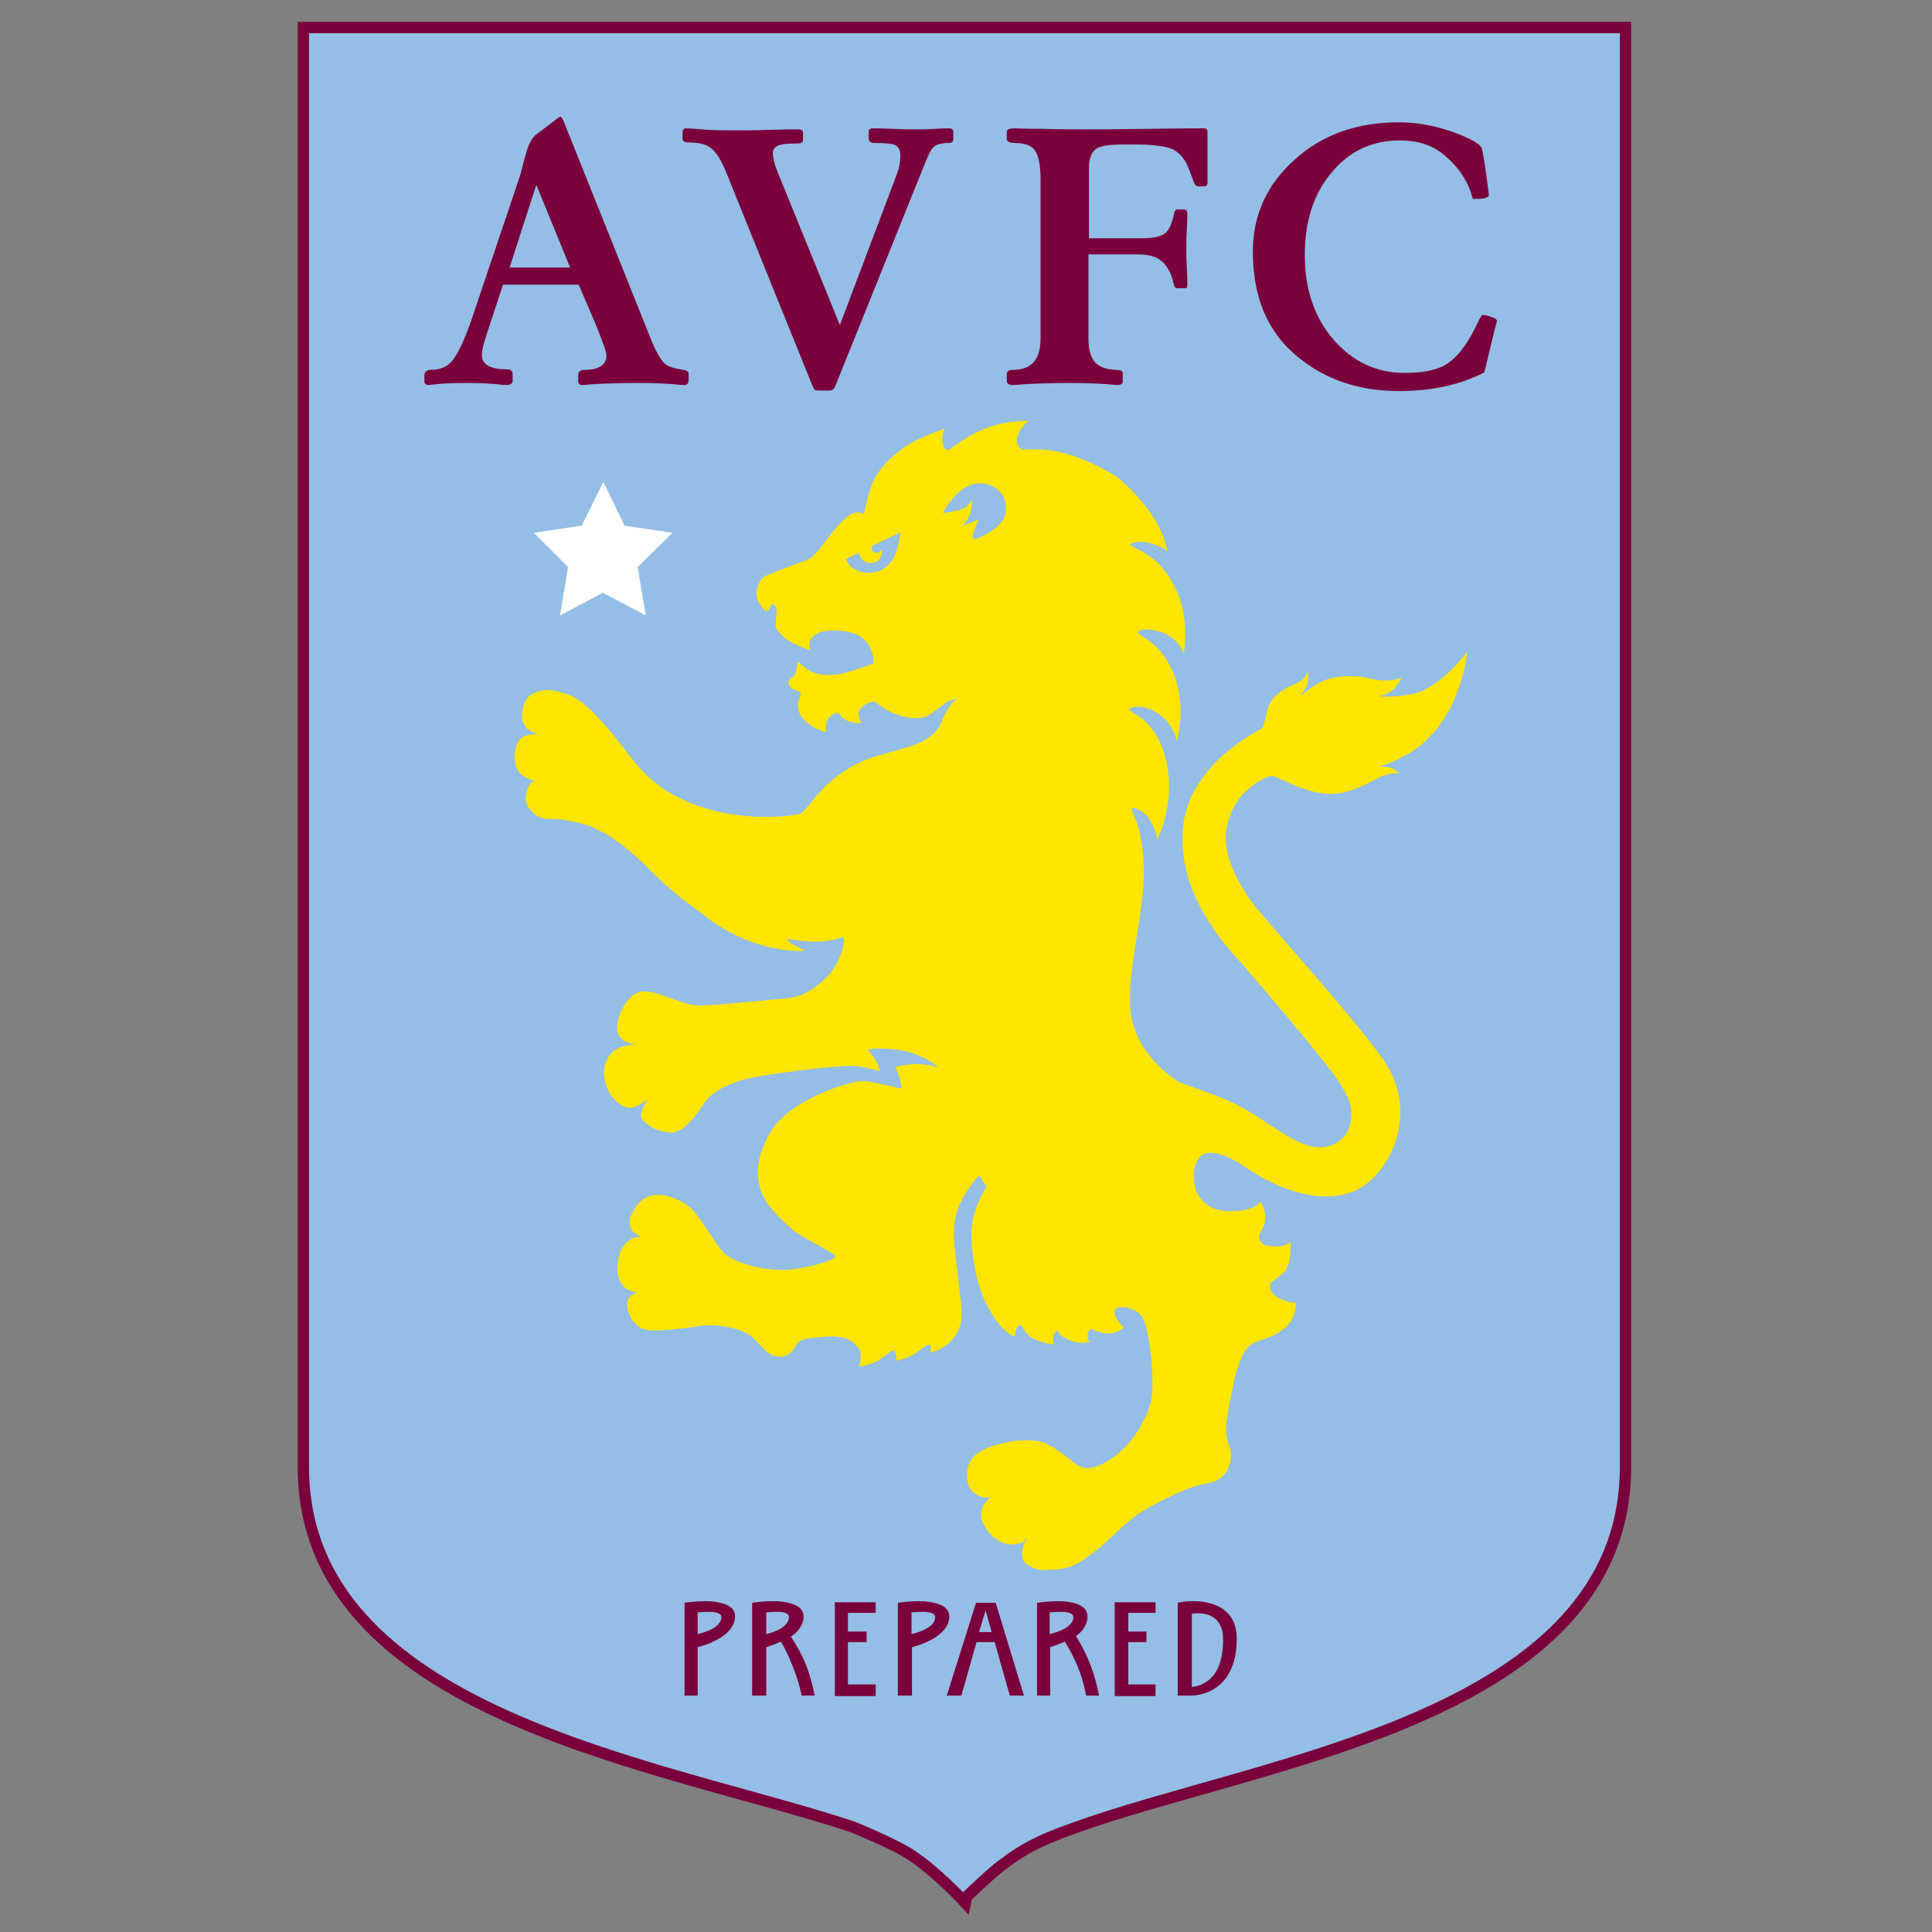 <?xml version="1.0" encoding="utf-8"?>
<!-- Generator: Adobe Illustrator 19.2.1, SVG Export Plug-In . SVG Version: 6.00 Build 0)  -->
<svg version="1.1" id="Capa_1" xmlns="http://www.w3.org/2000/svg" xmlns:xlink="http://www.w3.org/1999/xlink" x="0px" y="0px"
	 viewBox="0 0 100 100" style="enable-background:new 0 0 100 100;" xml:space="preserve">
<rect x="0" y="0" width="100" height="100" fill="#808080" stroke="none"/>
<style type="text/css">
	.st0{fill:url(#path34_4_);}
	.st1{fill:url(#path890_1_);}
	.st2{fill:#FFE500;stroke:#000000;stroke-width:2.098;stroke-miterlimit:3.863;}
	.st3{fill:#DA020E;}
	.st4{fill:#FFE500;}
	.st5{clip-path:url(#SVGID_2_);}
	.st6{fill:none;stroke:#B54005;stroke-width:10;stroke-miterlimit:3.863;}
	.st7{fill:url(#path7506_1_);}
	.st8{fill:url(#path8794_1_);}
	.st9{fill:url(#path15846_1_);}
	.st10{fill:url(#path16274_1_);}
	.st11{fill:url(#path39821_1_);}
	.st12{fill:url(#path39847_1_);}
	.st13{fill:url(#path39878_1_);}
	.st14{fill:url(#path39888_1_);}
	.st15{fill:url(#path41035_1_);}
	.st16{fill:url(#path9646-8_1_);}
	.st17{fill:url(#path41092_1_);}
	.st18{fill:url(#path41094_1_);}
	.st19{fill:none;stroke:#000000;stroke-width:2.098;stroke-miterlimit:3.863;}
	.st20{fill:url(#path41152_1_);}
	.st21{fill:url(#path39854_1_);}
	.st22{fill:url(#path39874_1_);}
	.st23{fill:#9C824A;stroke:#9C824A;stroke-width:0.793;stroke-miterlimit:282;}
	.st24{fill:#023474;stroke:#023474;stroke-width:0.793;stroke-miterlimit:282;}
	.st25{fill:#FFFFFF;stroke:#FFFFFF;stroke-width:0.793;stroke-miterlimit:282;}
	.st26{fill:#EF0107;stroke:#EF0107;stroke-width:0.793;stroke-miterlimit:282;}
	.st27{fill:#DB0007;stroke:#DB0007;stroke-width:0.793;stroke-miterlimit:282;}
	.st28{fill:#FFFFFF;}
	.st29{fill:#9C824A;}
	.st30{fill:#EF0107;stroke:#EF0107;stroke-width:0.311;stroke-miterlimit:282;}
	.st31{fill:#DB0007;stroke:#DB0007;stroke-width:0.311;stroke-miterlimit:282;}
	.st32{fill:#DB0007;}
	.st33{fill:#FFFFFF;stroke:#FFFFFF;stroke-width:0.311;stroke-miterlimit:282;}
	.st34{fill:#FFFFFF;stroke:#FFFFFF;stroke-width:0.554;stroke-miterlimit:3.864;}
	.st35{fill:#231F20;}
	.st36{fill:#00B6F1;stroke:#00B6F1;stroke-width:1.700000e-02;stroke-miterlimit:3.864;}
	.st37{fill:#EF3E2E;}
	.st38{fill:#BBBDBF;}
	.st39{fill:#F0B83D;}
	.st40{fill:#00B6F1;stroke:#FFFFFF;stroke-width:1.700000e-02;stroke-miterlimit:3.864;}
	.st41{fill:#001C58;}
	.st42{fill:#94BEE5;}
	.st43{fill:none;stroke:#7A003C;stroke-width:2.244;stroke-miterlimit:6;}
	.st44{fill:#7A003C;}
	.st45{fill:#FFE600;}
	.st46{fill:#DBA111;}
	.st47{fill:#034694;}
	.st48{fill:#D1D3D4;}
	.st49{fill:#ED1C24;}
	.st50{fill:#6A7AB5;}
	.st51{fill:none;}
	.st52{fill:#274488;}
	.st53{fill:#004798;stroke:#004798;stroke-width:9.375000e-02;}
	.st54{fill:#FFFFFF;stroke:#FFFFFF;stroke-width:9.375000e-02;}
	.st55{fill:#FABC00;stroke:#FABC00;stroke-width:9.375000e-02;}
	.st56{fill:none;stroke:#FFFFFF;stroke-width:7.865;stroke-miterlimit:3.864;}
	.st57{fill:none;stroke:#FFFFFF;stroke-width:7.865;stroke-miterlimit:12;}
	.st58{fill:none;stroke:#FFFFFF;stroke-width:7.865;stroke-miterlimit:22;}
	.st59{fill:none;stroke:#FFFFFF;stroke-width:7.865;stroke-miterlimit:6;}
	.st60{fill:#00A398;}
	.st61{fill:#D00027;}
	.st62{fill:none;stroke:#FFFFFF;stroke-width:17.391;stroke-miterlimit:3.864;}
	.st63{fill:none;stroke:#FFFFFF;stroke-width:13.111;stroke-miterlimit:3.864;}
	.st64{fill:#FEF667;}
	.st65{fill:#D00027;stroke:#D00027;}
	.st66{fill:#5299C6;}
	.st67{fill:#60223B;}
	.st68{fill:#F7C240;}
	.st69{fill:#292D6B;}
	.st70{fill:#1B458F;}
	.st71{fill:#C4122E;}
	.st72{fill:#27409B;}
	.st73{clip-path:url(#SVGID_4_);}
	.st74{fill:#F4F4F4;}
	.st75{fill:#D3D2D2;}
	.st76{fill:#A7A5A6;}
	.st77{fill:#091453;}
	.st78{fill:none;stroke:#FFFFFF;stroke-width:6.63;}
	.st79{clip-path:url(#SVGID_6_);}
	.st80{fill:#724314;}
	.st81{fill:#240B08;}
	.st82{fill:#018B4B;}
	.st83{fill:#A6181D;}
	.st84{fill:#592D09;}
	.st85{fill:#FFCE65;}
	.st86{fill:#5CBFEB;}
	.st87{fill:none;stroke:#000000;stroke-width:10;}
	.st88{fill:none;stroke:#000000;}
	.st89{fill:#B2B2B2;}
	.st90{fill:none;stroke:#000000;stroke-width:0.3;}
	.st91{fill:#00A650;stroke:#000000;stroke-width:2;}
	.st92{fill:#241F20;stroke:#241F20;stroke-width:9.375000e-02;}
	.st93{fill:#FFF200;stroke:#FFF200;stroke-width:9.375000e-02;}
	.st94{fill:#A68A26;}
	.st95{fill:none;stroke:#A68A26;stroke-width:4.792100e-02;stroke-miterlimit:3.864;}
	.st96{fill:#211E1E;}
	.st97{fill:none;stroke:#211E1E;stroke-width:4.792100e-02;stroke-miterlimit:3.864;}
	.st98{fill:#EB172B;}
	.st99{fill:none;stroke:#EB172B;stroke-width:4.792100e-02;stroke-miterlimit:3.864;}
	.st100{fill:#A68A26;stroke:#A68A26;stroke-width:4.792100e-02;stroke-miterlimit:3.864;}
	.st101{fill:#D1BF7F;}
	.st102{fill:none;stroke:#D1BF7F;stroke-width:4.792100e-02;stroke-miterlimit:3.864;}
	.st103{fill:none;stroke:#FFFFFF;stroke-width:4.792100e-02;stroke-miterlimit:3.864;}
	.st104{fill:#EB172B;stroke:#EB172B;stroke-width:4.792100e-02;stroke-miterlimit:3.864;}
	.st105{fill:#ED2127;}
	.st106{fill:#FBEE23;}
	.st107{stroke:#000000;}
	.st108{fill:#CF1F44;}
	.st109{fill:#1B449C;}
	.st110{fill:#E03A3E;}
	.st111{fill:#E03A3E;stroke:#E03A3E;stroke-width:0.656;}
	.st112{fill:none;stroke:#1B449C;stroke-width:0.749;}
	.st113{fill:none;stroke:#1B449C;stroke-width:0.757;}
	.st114{fill:#1B449C;stroke:#1B449C;stroke-width:0.627;}
	.st115{fill:#1B449C;stroke:#1B449C;stroke-width:0.675;}
	.st116{fill:#2E6ABD;stroke:#2E6ABD;stroke-width:0.617;}
	.st117{fill:#FFFFFF;stroke:#FFFFFF;stroke-width:0.618;}
	.st118{fill:#ED1248;}
	.st119{fill:#2E6ABD;}
	.st120{fill:#FDE100;}
	.st121{fill:#CC0000;}
	.st122{fill:#211E1F;}
	.st123{fill:#ED1A3B;}
	.st124{fill:#00AEEF;}
	.st125{fill:#FFC40D;}
	.st126{fill:#22B24C;}
	.st127{fill:#FFC20E;}
	.st128{fill:#0A3F86;}
	.st129{fill:#005CA9;}
	.st130{fill:#FFE000;}
	.st131{fill:#E2001A;}
	.st132{opacity:0;}
	.st133{opacity:0;fill:#FFFFFF;}
	.st134{fill:#FFFFFF;stroke:#000000;}
	.st135{fill:#0060A9;}
	.st136{fill:#E32219;}
	.st137{fill:#FFED00;}
	.st138{fill:#1D9053;}
	.st139{fill:#52A600;}
	.st140{fill:#EE2523;}
	.st141{fill:#F7D117;}
	.st142{fill:#171796;}
	.st143{fill:#009959;}
	.st144{fill:#D42E12;}
	.st145{fill:#703824;}
	.st146{fill:#E5254E;}
	.st147{fill:#8AC3EE;}
	.st148{fill:#B19221;}
	.st149{fill:#F5C03E;}
	.st150{fill:#FF1119;}
	.st151{fill:#1E6BC0;}
	.st152{fill:#B4742A;}
	.st153{fill:#371B02;}
	.st154{fill:url(#SVGID_7_);}
	.st155{fill:url(#SVGID_8_);}
	.st156{fill:url(#SVGID_9_);}
	.st157{fill:url(#SVGID_10_);}
	.st158{fill:url(#SVGID_11_);}
	.st159{fill:url(#SVGID_12_);}
	.st160{fill:url(#SVGID_13_);}
	.st161{fill:url(#SVGID_14_);}
	.st162{fill:url(#SVGID_15_);}
	.st163{fill:url(#SVGID_16_);}
	.st164{fill:#EB2626;}
	.st165{fill:#E9C32C;}
	.st166{fill:#D9D9D9;}
	.st167{fill:#009C5E;}
	.st168{fill:#1C75BC;}
	.st169{fill:#611D5C;}
	.st170{fill:#E2B900;}
	.st171{fill:#004B95;}
	.st172{fill:#A4234B;}
	.st173{fill:#DB2F36;}
	.st174{fill:#FFDF00;}
	.st175{fill:#A38D44;}
	.st176{fill:#57175E;}
	.st177{fill:#AFDCFD;}
	.st178{fill:#0090C6;}
	.st179{fill:#DB5232;}
	.st180{fill:#23C1E0;}
	.st181{fill:#F1A92A;}
	.st182{fill:#167FB6;}
	.st183{fill:#FED75D;}
	.st184{fill:#378CBF;}
	.st185{fill:#3E9692;}
	.st186{fill:#E67F29;}
	.st187{fill:#D8B43C;}
	.st188{fill:#EF3B33;}
	.st189{fill:#24923D;}
	.st190{opacity:6.000001e-02;fill:#101010;enable-background:new    ;}
	.st191{fill:#00529F;}
	.st192{fill:#EE324E;}
	.st193{fill:#FEBE10;}
	.st194{fill:#143C8B;}
	.st195{fill:#FFE24A;}
	.st196{fill:#EC1D24;}
	.st197{fill:#E6A514;}
	.st198{fill:#FFDF1C;}
	.st199{fill:#EE3524;}
	.st200{fill:#B23428;}
	.st201{fill:#D18816;}
	.st202{fill:#0097D7;}
	.st203{fill:#ED1C23;}
	.st204{fill:#E30613;}
	.st205{fill:#FFE400;}
	.st206{fill:#C51A1B;}
	.st207{clip-path:url(#SVGID_19_);}
	.st208{clip-path:url(#SVGID_20_);fill:none;stroke:#000000;stroke-width:0.813;stroke-miterlimit:3.864;}
	.st209{fill:#0093D5;}
	.st210{fill:#004B9D;}
	.st211{fill:#FCC24F;}
	.st212{fill:#009545;}
	.st213{fill:#0072BB;}
	.st214{fill:#C4974E;}
	.st215{fill:url(#path1292_1_);}
	.st216{fill:#004996;}
	.st217{fill:#FFE667;}
	.st218{fill:none;stroke:#005187;stroke-width:0.153;stroke-miterlimit:3.864;}
	.st219{fill:#005187;}
	.st220{clip-path:url(#SVGID_22_);}
	.st221{clip-path:url(#SVGID_24_);fill:none;stroke:#000000;stroke-width:0.296;stroke-miterlimit:3.864;}
	.st222{clip-path:url(#SVGID_26_);fill:#FFE667;}
	.st223{clip-path:url(#SVGID_28_);fill:none;stroke:#000000;stroke-width:8.300000e-02;stroke-miterlimit:3.864;}
	.st224{fill:none;stroke:#000000;stroke-width:0.153;stroke-miterlimit:3.864;}
	.st225{clip-path:url(#SVGID_30_);fill:#E70005;}
	.st226{clip-path:url(#SVGID_32_);fill:none;stroke:#E70005;stroke-width:0.296;stroke-miterlimit:3.864;}
	.st227{clip-path:url(#SVGID_34_);fill:#E70005;}
	.st228{clip-path:url(#SVGID_36_);fill:none;stroke:#E70005;stroke-width:0.296;stroke-miterlimit:3.864;}
	.st229{clip-path:url(#SVGID_38_);fill:#E70005;}
	.st230{clip-path:url(#SVGID_40_);fill:none;stroke:#E70005;stroke-width:0.296;stroke-miterlimit:3.864;}
	.st231{clip-path:url(#SVGID_42_);fill:#E70005;}
	.st232{clip-path:url(#SVGID_44_);fill:none;stroke:#E70005;stroke-width:0.296;stroke-miterlimit:3.864;}
	.st233{fill:#E70005;}
	.st234{fill:none;stroke:#000000;stroke-width:0.141;stroke-miterlimit:3.864;}
	.st235{fill:#00276D;}
	.st236{fill:#C49308;}
	.st237{fill:#179D33;}
	.st238{fill:#999999;}
	.st239{fill:#FF0000;}
	.st240{fill:#E31837;}
	.st241{fill:#06357A;}
	.st242{fill:#B4053F;}
	.st243{fill:#DCA43E;}
	.st244{fill:#005CA5;}
	.st245{fill:#FAC400;}
	.st246{fill:#004083;}
	.st247{fill:#A95932;}
	.st248{fill:none;stroke:#000000;stroke-width:1.222;}
	.st249{fill:#E62627;}
	.st250{fill:#00458C;}
	.st251{fill:#E11B22;}
	.st252{fill:#00AB4E;}
	.st253{fill:#F47920;}
	.st254{fill:#C7C8CA;}
	.st255{fill:#E11515;}
	.st256{fill:#A4965F;}
	.st257{fill:#E51636;}
	.st258{fill:#EACC00;}
	.st259{fill:#4F846B;}
	.st260{fill:#E22227;}
	.st261{fill:#FAE700;}
	.st262{fill:url(#SVGID_45_);}
	.st263{fill:#666666;}
	.st264{fill:#FFF200;}
	.st265{fill:#00275D;}
	.st266{fill:#EF3E33;}
	.st267{fill:none;stroke:#00275D;stroke-width:2.632;}
	.st268{fill:#3F7652;}
	.st269{fill:#F1D261;}
	.st270{fill:#004D8F;}
	.st271{fill:#E7B137;stroke:#E7B137;stroke-miterlimit:10;}
	.st272{fill:#E7B137;}
	.st273{fill:#162577;}
	.st274{fill:#12692C;}
	.st275{fill:#D8141D;}
	.st276{fill:#AB830D;}
	.st277{fill:#0086CB;}
	.st278{fill:#001F42;}
	.st279{fill:#9A8F4A;}
	.st280{fill:#00559D;}
	.st281{fill:#FDDE00;}
	.st282{fill:#00924C;}
	.st283{fill:#233984;}
	.st284{fill:#FFD42E;}
	.st285{fill:#BA3733;}
	.st286{fill:#46714D;}
	.st287{fill:#221F1F;}
	.st288{fill:#00559E;}
	.st289{fill:#005C46;}
	.st290{fill:#FBC860;}
	.st291{fill:#D57C48;}
	.st292{fill:#040403;}
	.st293{fill:#4AB969;}
	.st294{fill:#8ED8F8;}
	.st295{fill:#FEC34E;}
	.st296{fill:#FFC95B;}
	.st297{fill:#00644C;}
	.st298{fill:#70B865;}
	.st299{fill:#CA6F44;}
	.st300{fill:#A8B8BE;}
	.st301{fill:#1C2C80;}
	.st302{fill:#E10321;}
	.st303{fill:none;stroke:#231F20;stroke-width:0.318;stroke-miterlimit:3.864;}
	.st304{fill:#D71920;}
	.st305{fill:#484749;}
	.st306{fill:#D9DBDC;}
	.st307{fill:#DF725A;}
	.st308{fill:#F2CABA;}
	.st309{fill:#E89C84;}
	.st310{fill:#264F99;}
	.st311{clip-path:url(#SVGID_47_);}
	.st312{fill:#161413;}
	.st313{fill:#ED1B26;}
	.st314{fill:#E60D2E;}
	.st315{fill:#FCD600;}
	.st316{fill:#004D91;}
	.st317{fill:#EAB412;}
	.st318{fill:#FDD31D;}
	.st319{fill:#EFB800;}
</style>
<g id="layer1_2_" transform="matrix(0.261,0,0,0.261,-89.377,-127.093)">
	<path id="path2724" class="st42" d="M540.9,857c4.2-3.2,7.2-4.9,14.2-7.4c37.3-13.6,109.7-21.8,109.7-71.8V492.4H402.6v285.4
		c0,49.1,70.6,58.8,108.8,71.4c0,0,8.5,3.4,12,5.8c5,3.4,10,8.8,10,8.8S538.1,859.2,540.9,857"/>
	<path id="path2726" class="st43" d="M540.9,857c4.2-3.2,7.2-4.9,14.2-7.4c37.3-13.6,109.7-21.8,109.7-71.8V492.4H402.6v285.4
		c0,49.1,70.6,58.8,108.8,71.4c0,0,8.5,3.4,12,5.8c5,3.4,10,8.8,10,8.8S538.1,859.2,540.9,857z"/>
	<path id="path2728" class="st28" d="M462.1,582.5l4.2,8.7l9.5,1.4l-6.9,6.8l1.6,9.6l-8.5-4.5l-8.5,4.5l1.6-9.6l-6.8-6.8l9.5-1.4
		L462.1,582.5"/>
	<path id="path2730" class="st44" d="M453.6,510.1c-0.2,0-0.6,0.3-1.1,0.7l-3.7,2.8c-0.8,0.6-1.4,1.7-1.9,3.3
		c-0.5,1.6-0.9,3.2-1.2,4.5l-9.6,28.5c-1.3,3.8-2.5,6.5-3.6,8.1c-1.1,1.6-2.6,2.3-4.7,2.3c-0.7,0-1.2,0.4-1.2,1.1v1.2
		c0,0.4,0.3,0.7,0.8,0.7c0.3,0,1.5-0.2,3.4-0.3c1.9-0.1,3.4-0.1,4.3-0.1c0.9,0,2.2,0,4,0.1c1.8,0.1,3,0.3,3.6,0.3
		c0.9,0,1.4-0.3,1.4-0.7v-1.4c0-0.6-0.3-1-1-1c-3.4,0-5.1-0.9-5.1-2.9c0-0.8,0.3-2,0.8-3.6l3.4-10.3h15l3.6,8.4c0.8,2,1.3,3.4,1.5,4
		c0.2,0.6,0.4,1.1,0.4,1.7c0,1.8-1.5,2.8-4.4,2.8c-0.8,0-1.2,0.4-1.2,1.1v1.2c0,0.4,0.3,0.7,0.7,0.7c0.6,0,2.2-0.2,5.1-0.3
		c2.9-0.1,4.9-0.1,5.9-0.1c1.2,0,2.9,0,5,0.1c2.1,0.1,3.6,0.3,4.4,0.3c0.5,0,0.8-0.3,0.8-1v-1.2c0-0.4-0.3-0.7-1-0.8
		c-1.8-0.3-3.1-0.6-3.9-1.4c-0.7-0.7-1.6-2.3-2.5-4.5l-17.3-43.2C454,510.5,453.8,510.1,453.6,510.1L453.6,510.1z M619.8,511.2
		c-8.1,0-15.1,2.4-20.6,7.4c-5.6,5-8.3,11.1-8.3,18.2c0,8.9,2.8,15.7,8.4,20.5c5.6,4.8,12.4,7.2,20.6,7.2c6.4,0,12-1.2,16.9-3.7
		l2.2-9.1c0.2-0.6,0.3-1,0.3-1.1c0-0.3-0.4-0.6-1.1-0.8c-0.8-0.3-1.3-0.4-1.7-0.4c-0.2,0-0.5,0.5-1,1.5c-1.6,3.5-3.4,6.1-5.4,7.7
		c-2,1.6-4.9,2.3-9.1,2.3c-5.7,0-10.4-2.3-14.2-6.7c-3.8-4.5-5.6-10-5.6-16.7c0-6.6,1.7-12,5.2-16.2c3.5-4.3,8-6.5,13.6-6.5
		c3.8,0,6.8,1,9.2,3.2c2.4,2.1,4.1,4.5,5,7.3c0.1,0.4,0.2,0.8,0.3,1c0.1,0.2,0.2,0.1,0.4,0.1c0.4,0,1,0,1.7-0.1
		c0.7-0.1,1.1-0.4,1.1-0.6c0-0.3-0.2-1.9-0.6-4.7c-0.4-2.8-0.7-4.3-0.8-4.7c-0.4-0.8-2.2-1.9-5.8-3.2
		C627.1,511.9,623.5,511.2,619.8,511.2L619.8,511.2z M478.6,512.4c-0.6,0-0.8,0.3-0.8,0.8v1.2c0,0.5,0.3,0.8,1.1,0.8
		c2,0,3.5,0.3,4.5,1.1c1.1,0.8,2.1,2.5,3,4.7l17.1,42.3c0.2,0.5,0.3,0.8,0.6,1c0.2,0.1,0.7,0.1,1.2,0.1h1.2c0.4,0,0.7,0,1-0.1
		c0.2-0.1,0.4-0.4,0.6-0.8l16.9-42c1-2.5,1.7-4.3,2.3-5.1c0.6-0.8,1.8-1.1,3.4-1.1c0.6,0,0.8-0.3,0.8-1v-1.1c0-0.6-0.3-0.8-0.8-0.8
		c-0.5,0-1.4,0-2.9,0.1c-1.5,0.1-2.6,0.1-3.3,0.1c-1,0-2.7,0-5-0.1c-2.3-0.1-3.5-0.1-4-0.1c-0.6,0-0.8,0.3-0.8,0.8v1.1
		c0,0.6,0.3,1,1.1,1c2,0,3.4,0.1,4.1,0.4c0.7,0.3,1.1,1,1.1,2.1c0,1.1-0.2,2.4-0.7,3.7L509,551.4l-12.5-30.7
		c-0.6-1.6-0.8-2.8-0.8-3.4c0-0.7,0.4-1.2,1.1-1.5c0.7-0.3,2.1-0.4,3.9-0.4c0.7,0,1-0.3,1-0.8v-1.2c0-0.6-0.3-0.8-1.1-0.8
		c-0.6,0-2.5,0-5.6,0.1c-3.1,0.1-5.4,0.1-6.6,0.1c-1.4,0-3.2,0-5.5-0.1C480.4,512.5,479.1,512.4,478.6,512.4z M543.5,512.4
		c-0.8,0-1.4,0.2-1.4,0.7v1.4c0,0.5,0.6,0.8,1.5,0.8c2.1,0,3.4,0.5,4.1,1.5c0.7,1.1,1.1,3,1.1,5.8v31.5c0,2.1-0.5,3.7-1.4,4.7
		c-0.9,1-2.3,1.5-4.1,1.5c-0.8,0-1.2,0.3-1.2,0.8v1.4c0,0.5,0.4,0.8,1.2,0.8c0.5,0,2.3-0.2,5.4-0.3c3.1-0.1,5-0.1,5.9-0.1
		c1,0,2.7,0,5.1,0.1c2.4,0.1,3.9,0.3,4.3,0.3c0.8,0,1.1-0.3,1.1-0.7V561c0-0.4-0.3-0.7-1.1-0.7c-1.9,0-3.4-0.5-4.3-1.4
		c-0.9-0.9-1.4-2.5-1.4-4.8v-16.7h9.9c2.1,0,3.7,0.5,4.7,1.4c1,0.9,1.9,2.4,2.3,4.5c0.1,0.6,0.4,0.8,0.8,0.8h1.5
		c0.4,0,0.4-0.2,0.4-1c0-0.5,0-1.6-0.1-3.2c-0.1-1.6-0.1-2.6-0.1-3.3c0-1,0-2.4,0.1-4.1c0.1-1.7,0.1-2.7,0.1-3.2
		c0-0.5-0.2-0.8-0.7-0.8H576c-0.4,0-0.6,0.2-0.7,0.7c-0.4,2-1,3.4-1.8,4c-0.8,0.6-2.2,1-4.4,1h-10.7v-14.2c0-1.8,0.6-3,1.5-3.6
		c1-0.6,2.8-0.8,5.5-0.8h2.2c3.8,0,6.4,0.4,7.7,1.1c1.3,0.8,2.3,2,3,4l0.8,2.1c0.2,0.7,0.5,1.1,1,1.1h1.1c0.5,0,0.7-0.2,0.7-0.8v-10
		c0-0.5-0.2-0.7-0.7-0.7c-0.7,0-4.5,0-11.3,0.1c-6.7,0.1-10.9,0.1-12.7,0.1c-2.1,0-4.8,0-8.1-0.1C545.8,512.5,544,512.4,543.5,512.4
		L543.5,512.4z M448.8,523.6l6.7,16.4h-12L448.8,523.6z M483.2,804.5c-2.5-0.1-5,0.3-5,0.3v18.4h2.6v-9.6c0,0,7.4-1.7,7.4-6.1
		C488.3,805.4,485.8,804.7,483.2,804.5z M496.7,804.5c-2.5-0.1-5.1,0.3-5.1,0.3v18.4h2.8v-9.6c0,0,1.4-0.4,2.9-1.1
		c0.2,0.3,1.1,1.8,2.3,4.8c1.4,3.4,1.8,5.9,1.8,5.9h2.6c0,0-0.6-3.3-1.8-6.3c-1-2.5-2.5-4.7-2.9-5.4c1.4-0.9,2.5-2.3,2.5-4
		C501.8,805.4,499.3,804.7,496.7,804.5z M525.6,804.5c-2.5-0.1-5.1,0.3-5.1,0.3v18.4h2.8v-9.6c0,0,7.4-1.7,7.4-6.1
		C530.7,805.4,528.2,804.7,525.6,804.5z M553.2,804.5c-2.5-0.1-5.1,0.3-5.1,0.3v18.4h2.6v-9.6c0,0,1.4-0.4,2.9-1.1
		c0.2,0.3,1.2,1.8,2.5,4.8c1.4,3.4,1.7,5.9,1.7,5.9h2.6c0,0-0.6-3.3-1.8-6.3c-1-2.6-2.4-4.9-2.8-5.5c1.3-0.9,2.3-2.2,2.3-3.9
		C558.1,805.4,555.7,804.7,553.2,804.5z M577.9,804.5c-1.1,0.1-1.9,0.3-1.9,0.3v18.4h2.8c0,0,8.9,0.2,8.9-11.3
		C587.7,804.9,581.2,804.3,577.9,804.5z M508,804.8v2.1v3.7v2.1v8.4v2.2h8.1V821h-5.5v-8.4h3.7v-2.1h-3.7v-3.7h5.5v-2.1H508z
		 M536,804.8l-5.8,18.4h2.9l3-10.6h3.6l3,10.6h2.8l-5.6-18.4h-1.5H536z M563.5,804.8v2.1v3.7v2.1v10.6h8.1V821h-5.4v-8.4h3.6v-2.1
		h-3.6v-3.7h5.4v-2.1H563.5z M537.9,806.3l1.2,4.3h-2.5L537.9,806.3z M483.2,806.6c1.2,0,2.3,0.3,2.3,1c0,2.5-4.7,3.4-4.7,3.4v-4.3
		C480.9,806.7,482.1,806.6,483.2,806.6L483.2,806.6z M496.7,806.6c1.2,0,2.2,0.3,2.2,1c0,2.5-4.5,3.4-4.5,3.4v-4.3
		C494.4,806.7,495.6,806.6,496.7,806.6L496.7,806.6z M525.6,806.6c1.2,0,2.3,0.3,2.3,1c0,2.5-4.7,3.4-4.7,3.4v-4.3
		C523.3,806.7,524.5,806.6,525.6,806.6L525.6,806.6z M553,806.6c1.2,0,2.3,0.3,2.3,1c0,2.5-4.7,3.4-4.7,3.4v-4.3
		C550.7,806.7,551.9,806.6,553,806.6L553,806.6z M579.5,806.9c1.9-0.1,5.5,0.3,5.5,5.2c0,8.3-4.6,9.2-6.2,9.4V807
		C578.9,807,579.1,806.9,579.5,806.9L579.5,806.9z"/>
	<path id="path2776" class="st45" d="M541.3,590.1c-1.5,2.4-5.5,3.8-5.5,3.8s-0.9,0-0.2-1.7c0.6-1.5,0.9-2.2,0.9-2.2l-3.2,1.2
		c0,0,1.1-1,1.6-2.6c0.4-1.6,0.3-2.7,0.3-2.7s-0.4,1.4-2,2c-1.2,0.5-3.8,0.8-3.8,0.8s3.1-6.3,7.8-5.9
		C541.9,583.3,542.8,587.8,541.3,590.1L541.3,590.1z M519.9,597.1c-0.6,1.4-2,2.8-3.5,3.2c-1.3,0.3-2.5,0.3-3.4,0
		c-2.4-0.8-2.8-2.5-2.8-2.5l2.5-1.2c0.4,1.3,1.3,2,2.4,2c1.1,0,1.8-0.5,2.1-1.4c0.2-0.5,0.1-1.3,0.1-1.3s-0.3,0.7-1,0.7
		c-0.5,0-1.2-0.3-0.9-1.4l5.7-2.7C521,592.5,520.8,594.8,519.9,597.1L519.9,597.1z M633.4,616.2c0,0-5.2,7.2-10.9,8.4
		c-4,0.8-6.7,0.4-6.7,0.4s1.5-0.1,2.6-1c1.3-1,2-2.7,2-2.7s-2.3,1.2-6.3,0.2c-1.8-0.5-5.7-0.8-8.8,0.3c-2.3,0.9-5.2,3.3-5.2,3.3
		s0.9-0.9,1.4-2c0.6-1.4,0.3-3,0.3-3s-0.3,1.5-2.3,2.4c-1.2,0.5-3.7,1.6-4.8,3.3c-1.5,2.2-1.3,4.9-1.9,5.5
		c-0.5,0.5-14.8,7-15.8,20.2c-1,13.2,8.8,23.3,12.1,27c3.2,3.7,16.8,19.6,19,23.2c1.8,2.8,3.3,5.9,1.6,9.5c-1,2.2-4.4,4.7-9.5,2.3
		c-5.1-2.4-8.6-5.8-14-8.2c-4.3-1.9-9.3-3.3-10.5-4.1c-0.8-0.6-8.3-5.4-9.1-14.1c-0.6-6.8,2.2-17.4,2.6-24.8
		c0.6-10.2-2.4-14.5-2.4-14.9c-0.1-0.7,2.6,0.2,3.7,2.2c1.6,2.8,1.4,3.9,1.4,3.9s3.5-6.5,2-14.7c-1.7-9.3-7.4-10.4-7.5-11.1
		c0-0.5,1.7-0.9,3.5-0.3c5.1,1.6,5.9,6.5,5.9,6.5s2.2-6.8-0.8-13.8c-2.8-6.3-6.8-6.9-6.9-7.7c-0.1-0.4,1.3-1,4-0.3
		c4.2,1.1,5.1,4.6,5.1,4.6s1-6-0.8-11c-3.2-9.1-9.7-10-9.8-10.7c0-0.4,1.9-0.9,3.7-0.4c3.2,0.9,3.6,1.8,3.6,1.8s-0.1-2.2-1.9-5.5
		c-1.9-3.6-6.5-8.4-8.4-9.6c-10.6-6.4-16.4-5.1-18.3-5.2c-0.5,0-1.6-1-1.1-2.5c0.7-2.4,2.4-3.2,2.4-3.2s-4.5-0.1-8.5,1.4
		c-4.7,1.8-7.1,4.4-7.7,4.4c-0.5,0-1.1-0.8-1.1-2c0-1.7,0.6-2.3,0.6-2.3s-5.6,1.9-8.2,3.8c-1.9,1.4-4.7,3.6-6.2,7
		c-1.1,2.7-1.7,6.2-1.7,6.2s-1.3-0.9-3,0.3c-1.8,1.3-3.8,3.9-4.9,5.4c-1,1.4-2.4,3-3.4,3.4c-1.1,0.4-7.4,2.6-8.6,3.4
		c-1.1,0.7-1.6,3-1.4,3.9c0.1,0.4,0.5,1.5,1.5,2.6c0.5,0.6,0.9,0.1,1.2-0.6c0.2-0.4,0.4-0.6,0.6-0.5c1.3,0.7,0.2,3.7,0.5,4.5
		c0.4,1,1.4,2,2.5,2.7c1.4,0.9,4.3,1.9,4.3,1.9s-0.4-1.3,0.1-2.1c0.4-0.7,1.6-1.6,2.8-1.7c2.3-0.3,5.7-0.1,7.5,1.4
		c2.5,2.2,2.2,5,2.2,5s-4.5,1.7-6.6,2.1c-2.2,0.3-3.8,0.3-5.4-0.3c-1.6-0.6-3-2.2-3-2.2s-0.5,2.5-0.7,2.8c-0.2,0.2-1.3,0.8-1.2,1.5
		c0.2,1.4,2.2,1.5,2.4,1.9c0.3,0.5-1.2,1.9-0.2,4.1c0.6,1.2,1.8,2.2,2.9,2.8c1.3,0.7,2.4,1,2.4,1s-0.4-1.8,0.6-3
		c0.5-0.7,1.6-0.9,1.8-0.9c0.3,0.1,0.3,0.8,1.6,1.5c1.3,0.7,3,0.5,3,0.5s-1.3-1.6-0.1-3c0.8-0.9,2.4-1.3,2.7-1.2
		c0.4,0.1,1.8,1.8,5.2,2.8c1.6,0.5,4.1,0.7,5.3,0c2.9-1.6,3-2.9,5.9-3.4c0,0-1.6,0.7-3.1,4.5c-1.3,3.4-5,4.6-7.4,5.3
		c-2.8,0.9-6,1.5-8.8,2.8c-1.9,0.9-4.3,2.4-6.5,4.4c-2.1,1.9-4.1,5-5.2,5.7c-1.1,0.6-10.7,1.8-19.7-1.2c-9-3-12.4-7.6-16.1-12.5
		c-3.9-5.1-7.6-8.8-10.1-9.7c-2.3-0.8-3.9-1.3-5.9-0.8c-1.6,0.3-2.8,1.3-3.2,2.8c-0.7,2.4-0.2,3.5,0.4,4.3c0.7,0.9,2.7,1.5,2.7,1.5
		s-2.4-0.4-3.8,0.9c-1.3,1.3-1.7,5.4,0.2,7c1.6,1.3,3.1,1.3,3.1,1.3s-1,0-1.4,0.7c-0.7,1.2-1.2,3.2-0.3,4.5c2.3,3.3,4.5,2,7,2.5
		c3.4,0.7,4.7,0.9,7.2,2.2c3.9,1.9,7.6,5.4,11.3,9.1c4.4,4.3,8.1,6.6,9.3,7.6c10,8,20.1,7.1,20.1,7.1s-0.8-0.4-2.1-1.1
		c-1-0.5-1.7-1.2-1.4-1.2c0.7-0.1,3,0.6,6.2,0.5c3.1-0.2,4.6-0.9,4.9-0.9c0.5,0.1-0.3,5.3-3.8,8.4c-3.3,3-5.5,3.7-9.2,3.9
		c-3.1,0.2-14.2,1.5-16.6,1.2c-2.4-0.4-6.4-2.2-8-2.5c-1.6-0.3-2.9-0.6-4.6,0.9c-1.7,1.5-3.3,5.4-2.5,7.3c0.9,1.9,3.6,2.1,3.6,2.1
		s-3.8,0-5.2,2c-1.2,1.7-1.8,3.9-0.3,7.2c0.9,1.9,3.1,3.6,4.6,3.3c1.4-0.2,3.3-1.7,3.3-1.7s-2.1,2.6-1.2,4c0.9,1.4,3.8,2.8,6.1,2.6
		c2.3-0.1,4.7-3.6,6.2-5.8c1.7-2.4,4-3.3,6.6-4.3c2.9-1.2,21.1-3.5,23.9-3c2.9,0.5,2.8,0.6,4.4,1c0,0-0.2-0.9-0.8-2
		c-0.8-1.4-1.7-2.1-1.5-2.3c0.3-0.3,4.2-0.4,7.3,0.3c3.7,0.8,6.6,3.2,6.6,3.2s-2.6-0.8-5.3-0.6c-1.8,0.1-3.3,0.6-3.3,0.6
		c0.3,0.4,0.3,0.7,0.5,1.2c0.5,1.2,0.9,3,0.6,3c-0.4,0-1.8-0.5-3.6-0.8c-2.2-0.4-3-0.8-4.9-0.6c-1.2,0.1-13.8,3.3-17.7,10.6
		c-3.7,6.9-1.8,10.9-0.6,13.1c1.2,2.1,4.7,5.2,5.8,6.1c1.8,1.4,8.1,4.3,8,4.9c0,0.6-4.2,2.1-8.8,2.6c-4.7,0.5-11.4-1.2-13.5-3.5
		c-1.4-1.5-4.2-6.3-5.9-8.2c-1.7-1.9-6-3.9-8.8-2.8c-1.9,0.7-2.8,2.3-3.5,3.8c-0.7,1.5-0.1,2.8,0.5,3.3c0.4,0.3,1.4,1,1.4,1
		s-1.2-0.3-2.5,0.8c-1.1,1-1.8,2-2.1,4.7c-0.2,2.3,0.5,3.7,1.6,4.6c1.1,0.9,2.5,0.7,2.5,0.7s-2.1,0.7-2.2,2.2
		c-0.1,1.6,0.9,4.1,2.9,5.1c2,1,9.1-0.2,12.3-0.6c2.4-0.2,6.6,0.3,8.9,1.8c1.5,1,2.6,2.7,4,3.7c1,0.8,2.9,1,4.1,0.1
		c1.1-0.8,1.1-1.6,1.7-2.2c0.6-0.5,1-0.9,5.8-1.2c3.9-0.3,5.5,1.3,6.1,2.2c0.2,0.4,0.4,0,0.5,1.2c0.2,1.8-0.4,2.5-0.4,2.5
		s2.2-0.1,3.8-1.1c0.9-0.6,2.2-1.5,2.4-1.7c0.3-0.3,1-0.6,1.2,0.3c0.3,1.1-0.1,1.4-0.1,1.4s2.1-0.3,3.7-1.3c1.8-1.2,2.3-1.8,2.9-1.9
		c0.4,0,0.6,0.4,0.3,1.6c0,0,7-1.4,6.2-9c-1-10.1-2.1-14.1-1.1-18.2c1-4.1,4.6-8,4.6-8l1.5,2.3c0,0-2.7,3.8-3,8.6
		c-0.2,3,0.7,8.9,1.7,11.6c1.1,3.3,2.9,6,3.8,7.1c1.8,2.2,3.1,2.4,3.1,2.4s0-0.6,0.3-1.5c0.2-0.7,0.8-0.8,0.9-0.8
		c0.3,0.1,0.5,1.2,1.7,2.2c1.3,1.2,4.9,1.7,4.9,1.7s-0.3-0.5-0.2-1.4c0.1-0.8,0.6-1.4,0.8-1.3c0.4,0.1,0,0.7,2.2,1.7
		c2,1,4.2,0.5,4.2,0.5s-0.4-0.6-0.4-1.2c0-0.7,0.4-1.3,0.7-1.4c0.3-0.1-0.1,0.3,2.5,0.8c2.4,0.5,4-1.1,4-1.1s-1.1-1-1.6-2.1
		c-0.4-0.7-0.2-1.4,0.1-1.7c0.4-0.4,3.6-0.5,5.1,1.7c1.4,1.9,2.4,10.6,2,15.5c-0.3,3.6-3.7,10-8.5,12.9c-4.2,2.6-5.7,1.5-7.1,0.4
		c-1.7-1.3-4.7-3.8-6.7-4.1c-2-0.3-3.9-0.3-5.5,0c-1.3,0.3-0.7,0-3,0.7c-1.6,0.4-4.2,1.3-5.3,3.3c-0.9,1.8-0.8,5,0.7,6.1
		c1.4,1.1,2.8,1.3,3.5,0.7c0,0-0.8,0.7-1.4,1.7c-0.9,1.5-0.9,2.9,0.6,5.1c1.3,1.9,3.3,2.7,4.3,2.8c1.6,0.1,2.5-0.3,2.5-0.3
		s0.4-0.1,1.2-1.1c0,0-1.8,2.7-0.8,4.6c0.5,0.9,2.2,1.9,4.1,1.9c2.6,0,5-0.4,6.2-1.1c1.9-1,3.5-2.3,4.9-3.4c2.5-2.1,4.7-4.7,8-6.9
		c1.8-1.2,9-5,12.4-5.6c1.9-0.4,2.8-0.6,4-1.7c1.1-1,2.2-3.8,1.1-6.3c-1.1-2.5-0.2-5.9,0.7-10.7c0.9-4.7,2.1-7.8,3.6-8.9
		c1.5-1.1,3.2-0.9,6.2-2.9c3.2-2.1,2.8-5.6,2.8-5.6s-0.9,0.4-3.3-0.8c-2-1-1.8-2.3-1.7-2.8c0.1-0.6,0.6-0.5,2.4-2.1
		c2.1-1.8,1.5-6.3,1.5-6.3s-0.7,1-2.8,0.9c-1.5,0-3-0.1-3.3-1.5c-0.3-1.4,0.9-1.6,1.1-3.5c0.3-2.3-0.9-3.8-0.9-3.8s-0.9,1.6-4.8,1.8
		c-2.4,0.2-3.7-0.2-4.7-0.6c-1.5-0.7-3.2-2.4-3.5-4.3c-0.7-3.7,0.6-5.4,1-5.8c1.4-1.6,4.8-0.9,9,2c4.7,3.3,14,7.9,21.5,4.8
		c7-2.9,13.3-15.3,6-25.9c-6.5-9.4-25.1-29.4-27.1-32.7c-1.8-2.9-4.8-7.9-4.2-12.7c0.6-4.1,2.4-6.8,4.3-8.4c1.8-1.6,4.1-2.7,4.8-2.7
		c0.6-0.1,5.7,3,10.1,3.5c4.1,0.5,7.9-1.4,10.8-3c2.4-1.3,4.5-1,4.5-1c-1.1-0.6-0.7-0.7-1.9-1.1c-0.7-0.3-2.3-0.2-2.3-0.2
		s6.5-1.9,9.9-5.8C632.5,626.7,633.4,616.2,633.4,616.2"/>
</g>
</svg>
